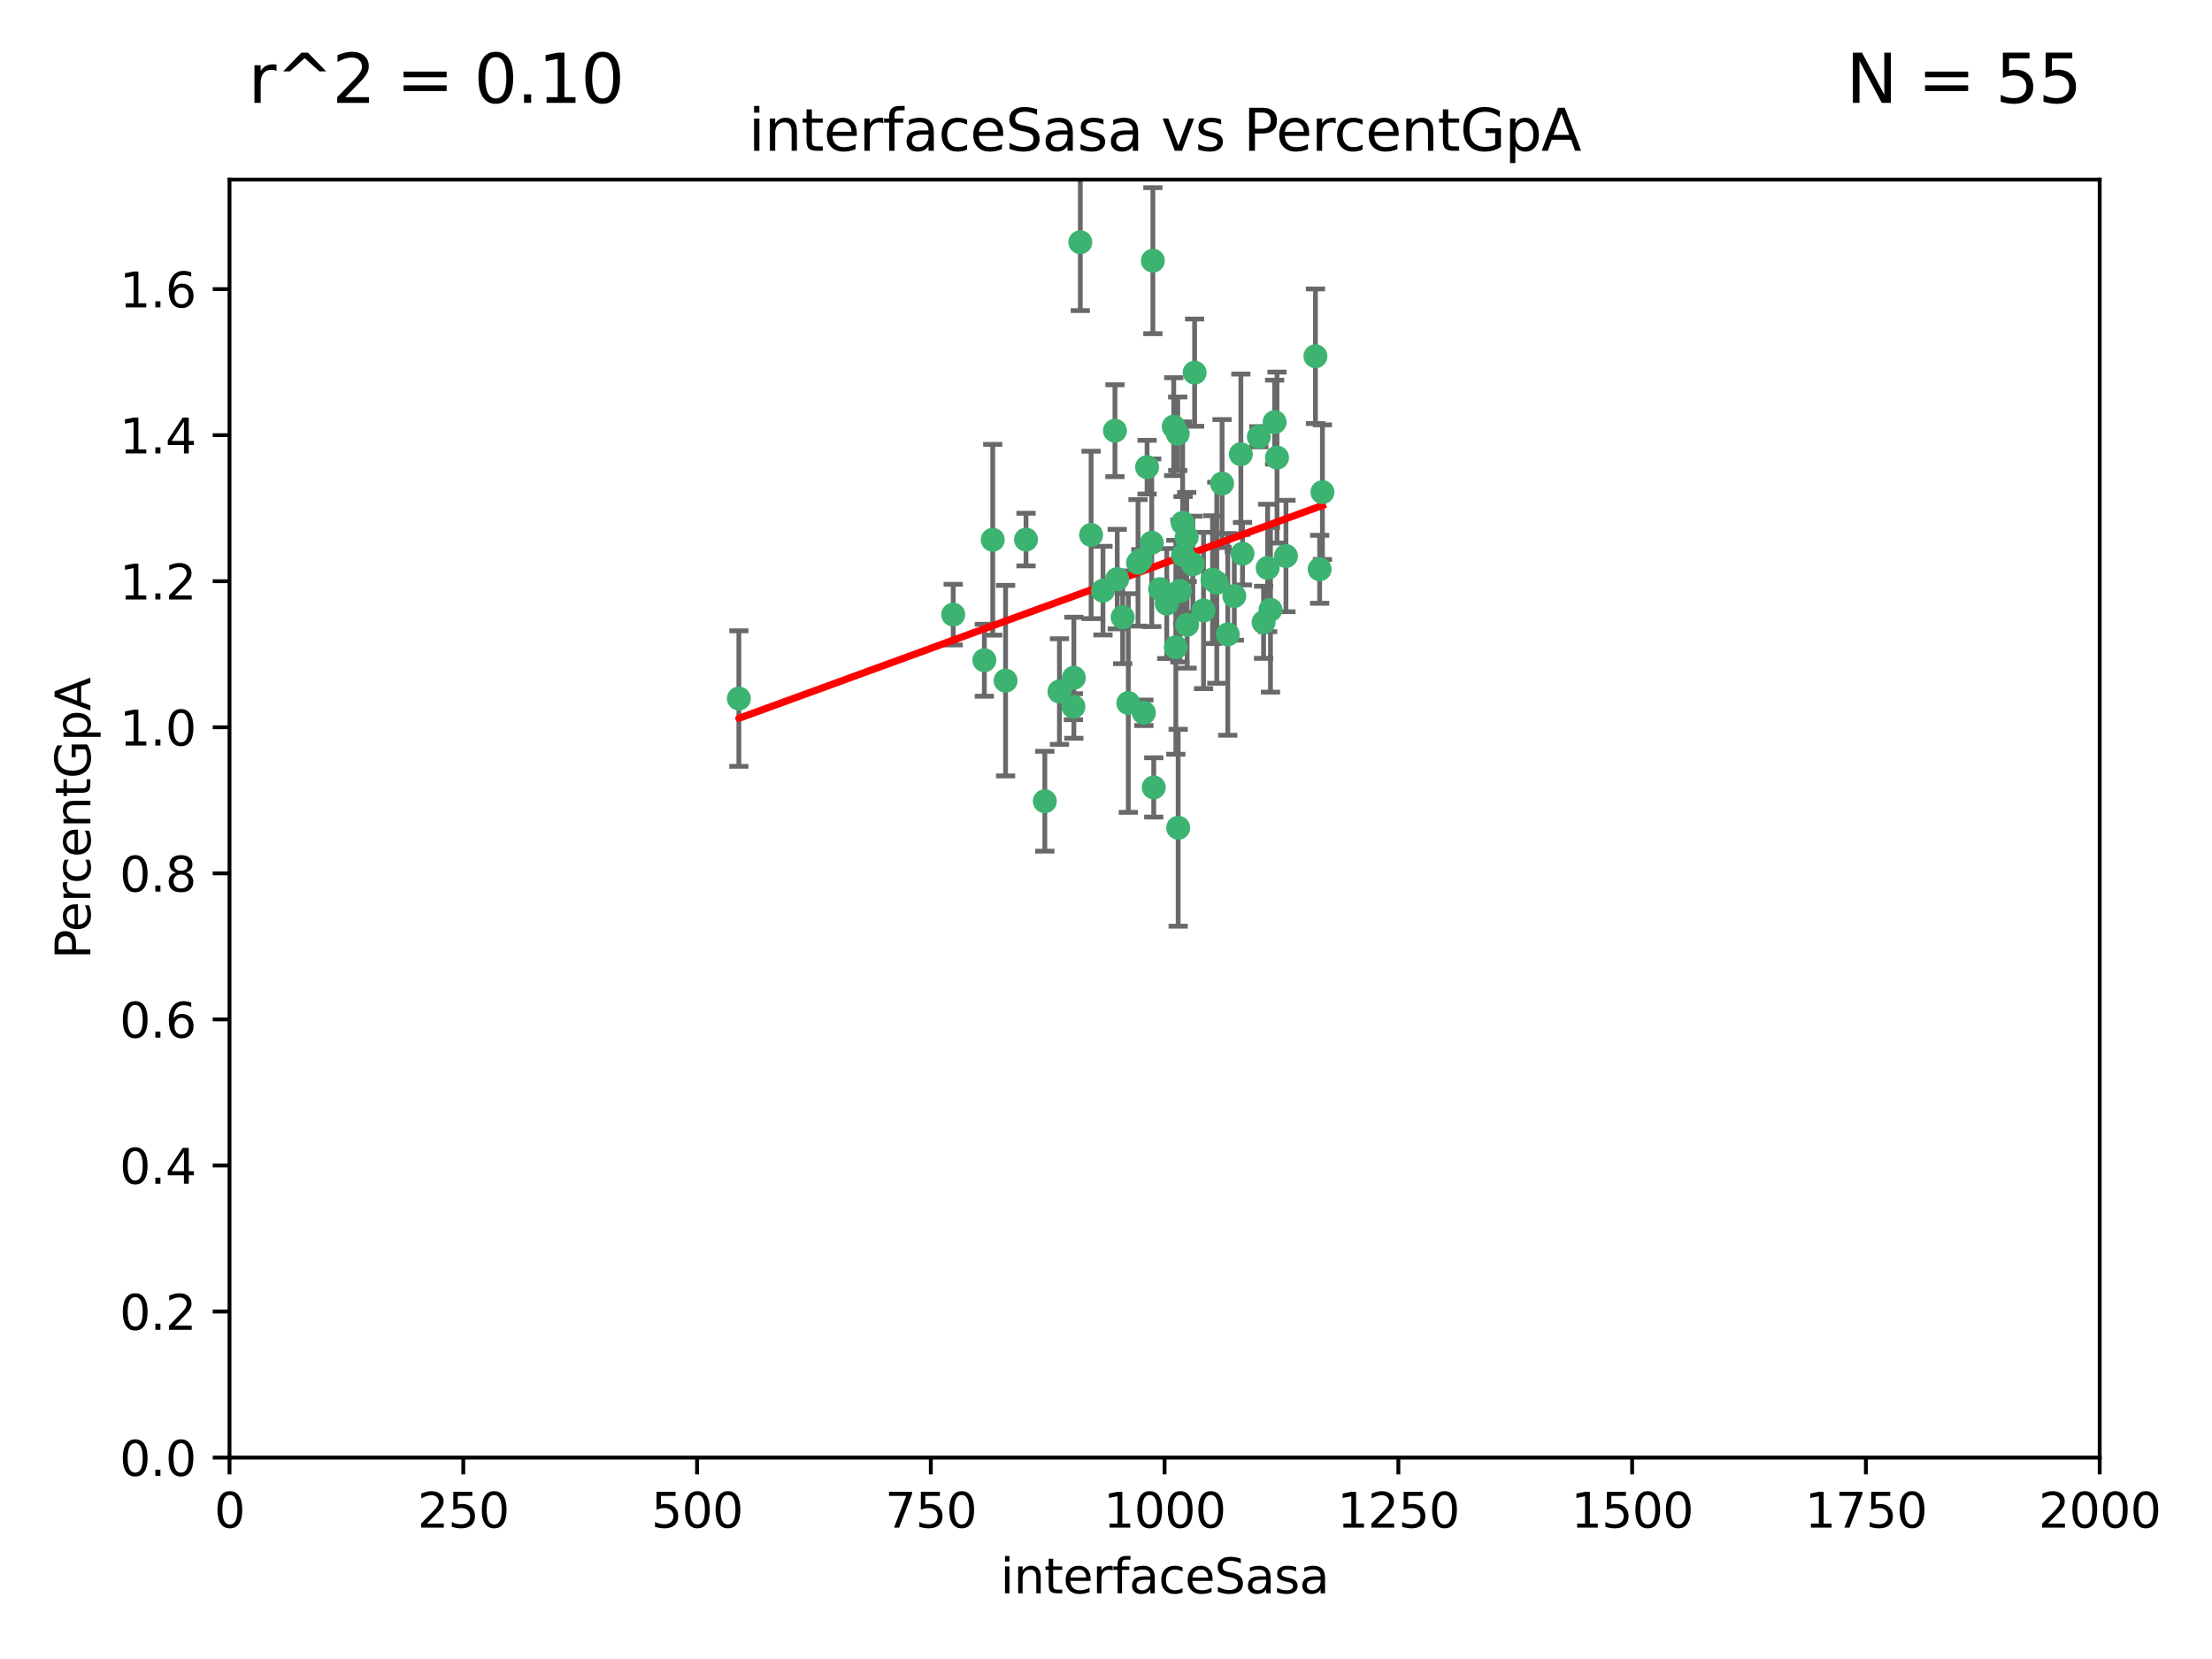 <?xml version="1.0" encoding="utf-8" standalone="no"?>
<!DOCTYPE svg PUBLIC "-//W3C//DTD SVG 1.1//EN"
  "http://www.w3.org/Graphics/SVG/1.1/DTD/svg11.dtd">
<svg xmlns:xlink="http://www.w3.org/1999/xlink" width="460.8pt" height="345.6pt" viewBox="0 0 460.8 345.6" xmlns="http://www.w3.org/2000/svg" version="1.1">
 <defs>
  <style type="text/css">*{stroke-linejoin: round; stroke-linecap: butt}</style>
 </defs>
 <g id="figure_1">
  <g id="patch_1">
   <path d="M 0 345.6 
L 460.8 345.6 
L 460.8 0 
L 0 0 
z
" style="fill: #ffffff"/>
  </g>
  <g id="axes_1">
   <g id="patch_2">
    <path d="M 47.81 303.64 
L 437.4 303.64 
L 437.4 37.411 
L 47.81 37.411 
z
" style="fill: #ffffff"/>
   </g>
   <g id="PathCollection_1">
    <defs>
     <path id="mb18f2c3eef" d="M 0 1.118 
C 0.297 1.118 0.581 1 0.791 0.791 
C 1 0.581 1.118 0.297 1.118 0 
C 1.118 -0.297 1 -0.581 0.791 -0.791 
C 0.581 -1 0.297 -1.118 0 -1.118 
C -0.297 -1.118 -0.581 -1 -0.791 -0.791 
C -1 -0.581 -1.118 -0.297 -1.118 0 
C -1.118 0.297 -1 0.581 -0.791 0.791 
C -0.581 1 -0.297 1.118 0 1.118 
z
" style="stroke: #3cb371"/>
    </defs>
    <g clip-path="url(#pc6062e2cfa)">
     <use xlink:href="#mb18f2c3eef" x="275.486" y="102.526" style="fill: #3cb371; stroke: #3cb371"/>
     <use xlink:href="#mb18f2c3eef" x="274.906" y="118.592" style="fill: #3cb371; stroke: #3cb371"/>
     <use xlink:href="#mb18f2c3eef" x="258.839" y="115.347" style="fill: #3cb371; stroke: #3cb371"/>
     <use xlink:href="#mb18f2c3eef" x="266.025" y="95.318" style="fill: #3cb371; stroke: #3cb371"/>
     <use xlink:href="#mb18f2c3eef" x="274.033" y="74.211" style="fill: #3cb371; stroke: #3cb371"/>
     <use xlink:href="#mb18f2c3eef" x="244.948" y="134.836" style="fill: #3cb371; stroke: #3cb371"/>
     <use xlink:href="#mb18f2c3eef" x="245.342" y="90.362" style="fill: #3cb371; stroke: #3cb371"/>
     <use xlink:href="#mb18f2c3eef" x="238.294" y="148.487" style="fill: #3cb371; stroke: #3cb371"/>
     <use xlink:href="#mb18f2c3eef" x="265.53" y="87.939" style="fill: #3cb371; stroke: #3cb371"/>
     <use xlink:href="#mb18f2c3eef" x="240.166" y="54.304" style="fill: #3cb371; stroke: #3cb371"/>
     <use xlink:href="#mb18f2c3eef" x="233.876" y="128.593" style="fill: #3cb371; stroke: #3cb371"/>
     <use xlink:href="#mb18f2c3eef" x="246.37" y="108.935" style="fill: #3cb371; stroke: #3cb371"/>
     <use xlink:href="#mb18f2c3eef" x="247.296" y="130.157" style="fill: #3cb371; stroke: #3cb371"/>
     <use xlink:href="#mb18f2c3eef" x="238.956" y="97.317" style="fill: #3cb371; stroke: #3cb371"/>
     <use xlink:href="#mb18f2c3eef" x="243.059" y="125.723" style="fill: #3cb371; stroke: #3cb371"/>
     <use xlink:href="#mb18f2c3eef" x="267.887" y="115.829" style="fill: #3cb371; stroke: #3cb371"/>
     <use xlink:href="#mb18f2c3eef" x="245.788" y="123.117" style="fill: #3cb371; stroke: #3cb371"/>
     <use xlink:href="#mb18f2c3eef" x="220.702" y="144.057" style="fill: #3cb371; stroke: #3cb371"/>
     <use xlink:href="#mb18f2c3eef" x="217.656" y="166.909" style="fill: #3cb371; stroke: #3cb371"/>
     <use xlink:href="#mb18f2c3eef" x="244.508" y="88.874" style="fill: #3cb371; stroke: #3cb371"/>
     <use xlink:href="#mb18f2c3eef" x="250.718" y="127.171" style="fill: #3cb371; stroke: #3cb371"/>
     <use xlink:href="#mb18f2c3eef" x="245.435" y="172.439" style="fill: #3cb371; stroke: #3cb371"/>
     <use xlink:href="#mb18f2c3eef" x="264.664" y="127.028" style="fill: #3cb371; stroke: #3cb371"/>
     <use xlink:href="#mb18f2c3eef" x="240.345" y="164.032" style="fill: #3cb371; stroke: #3cb371"/>
     <use xlink:href="#mb18f2c3eef" x="229.772" y="123.038" style="fill: #3cb371; stroke: #3cb371"/>
     <use xlink:href="#mb18f2c3eef" x="257.131" y="124.161" style="fill: #3cb371; stroke: #3cb371"/>
     <use xlink:href="#mb18f2c3eef" x="153.919" y="145.522" style="fill: #3cb371; stroke: #3cb371"/>
     <use xlink:href="#mb18f2c3eef" x="206.808" y="112.441" style="fill: #3cb371; stroke: #3cb371"/>
     <use xlink:href="#mb18f2c3eef" x="246.456" y="115.624" style="fill: #3cb371; stroke: #3cb371"/>
     <use xlink:href="#mb18f2c3eef" x="252.596" y="120.746" style="fill: #3cb371; stroke: #3cb371"/>
     <use xlink:href="#mb18f2c3eef" x="239.93" y="113.07" style="fill: #3cb371; stroke: #3cb371"/>
     <use xlink:href="#mb18f2c3eef" x="232.737" y="120.64" style="fill: #3cb371; stroke: #3cb371"/>
     <use xlink:href="#mb18f2c3eef" x="225.044" y="50.463" style="fill: #3cb371; stroke: #3cb371"/>
     <use xlink:href="#mb18f2c3eef" x="264.075" y="118.317" style="fill: #3cb371; stroke: #3cb371"/>
     <use xlink:href="#mb18f2c3eef" x="255.769" y="132.151" style="fill: #3cb371; stroke: #3cb371"/>
     <use xlink:href="#mb18f2c3eef" x="248.492" y="117.548" style="fill: #3cb371; stroke: #3cb371"/>
     <use xlink:href="#mb18f2c3eef" x="198.57" y="128.033" style="fill: #3cb371; stroke: #3cb371"/>
     <use xlink:href="#mb18f2c3eef" x="241.67" y="122.726" style="fill: #3cb371; stroke: #3cb371"/>
     <use xlink:href="#mb18f2c3eef" x="213.736" y="112.4" style="fill: #3cb371; stroke: #3cb371"/>
     <use xlink:href="#mb18f2c3eef" x="253.48" y="121.39" style="fill: #3cb371; stroke: #3cb371"/>
     <use xlink:href="#mb18f2c3eef" x="227.298" y="111.43" style="fill: #3cb371; stroke: #3cb371"/>
     <use xlink:href="#mb18f2c3eef" x="223.706" y="141.186" style="fill: #3cb371; stroke: #3cb371"/>
     <use xlink:href="#mb18f2c3eef" x="254.581" y="100.735" style="fill: #3cb371; stroke: #3cb371"/>
     <use xlink:href="#mb18f2c3eef" x="262.238" y="90.985" style="fill: #3cb371; stroke: #3cb371"/>
     <use xlink:href="#mb18f2c3eef" x="237.649" y="116.663" style="fill: #3cb371; stroke: #3cb371"/>
     <use xlink:href="#mb18f2c3eef" x="237.069" y="117.25" style="fill: #3cb371; stroke: #3cb371"/>
     <use xlink:href="#mb18f2c3eef" x="247.216" y="111.877" style="fill: #3cb371; stroke: #3cb371"/>
     <use xlink:href="#mb18f2c3eef" x="232.265" y="89.722" style="fill: #3cb371; stroke: #3cb371"/>
     <use xlink:href="#mb18f2c3eef" x="258.492" y="94.622" style="fill: #3cb371; stroke: #3cb371"/>
     <use xlink:href="#mb18f2c3eef" x="205.056" y="137.537" style="fill: #3cb371; stroke: #3cb371"/>
     <use xlink:href="#mb18f2c3eef" x="263.228" y="129.634" style="fill: #3cb371; stroke: #3cb371"/>
     <use xlink:href="#mb18f2c3eef" x="223.611" y="147.219" style="fill: #3cb371; stroke: #3cb371"/>
     <use xlink:href="#mb18f2c3eef" x="235.045" y="146.454" style="fill: #3cb371; stroke: #3cb371"/>
     <use xlink:href="#mb18f2c3eef" x="209.48" y="141.79" style="fill: #3cb371; stroke: #3cb371"/>
     <use xlink:href="#mb18f2c3eef" x="248.862" y="77.63" style="fill: #3cb371; stroke: #3cb371"/>
    </g>
   </g>
   <g id="matplotlib.axis_1">
    <g id="xtick_1">
     <g id="line2d_1">
      <defs>
       <path id="m744115efbf" d="M 0 0 
L 0 3.5 
" style="stroke: #000000; stroke-width: 0.8"/>
      </defs>
      <g>
       <use xlink:href="#m744115efbf" x="47.81" y="303.64" style="stroke: #000000; stroke-width: 0.8"/>
      </g>
     </g>
     <g id="text_1">
      <!-- 0 -->
      <g transform="translate(44.629 318.238)scale(0.1 -0.1)">
       <defs>
        <path id="DejaVuSans-30" d="M 2034 4250 
Q 1547 4250 1301 3770 
Q 1056 3291 1056 2328 
Q 1056 1369 1301 889 
Q 1547 409 2034 409 
Q 2525 409 2770 889 
Q 3016 1369 3016 2328 
Q 3016 3291 2770 3770 
Q 2525 4250 2034 4250 
z
M 2034 4750 
Q 2819 4750 3233 4129 
Q 3647 3509 3647 2328 
Q 3647 1150 3233 529 
Q 2819 -91 2034 -91 
Q 1250 -91 836 529 
Q 422 1150 422 2328 
Q 422 3509 836 4129 
Q 1250 4750 2034 4750 
z
" transform="scale(0.016)"/>
       </defs>
       <use xlink:href="#DejaVuSans-30"/>
      </g>
     </g>
    </g>
    <g id="xtick_2">
     <g id="line2d_2">
      <g>
       <use xlink:href="#m744115efbf" x="96.509" y="303.64" style="stroke: #000000; stroke-width: 0.8"/>
      </g>
     </g>
     <g id="text_2">
      <!-- 250 -->
      <g transform="translate(86.965 318.238)scale(0.1 -0.1)">
       <defs>
        <path id="DejaVuSans-32" d="M 1228 531 
L 3431 531 
L 3431 0 
L 469 0 
L 469 531 
Q 828 903 1448 1529 
Q 2069 2156 2228 2338 
Q 2531 2678 2651 2914 
Q 2772 3150 2772 3378 
Q 2772 3750 2511 3984 
Q 2250 4219 1831 4219 
Q 1534 4219 1204 4116 
Q 875 4013 500 3803 
L 500 4441 
Q 881 4594 1212 4672 
Q 1544 4750 1819 4750 
Q 2544 4750 2975 4387 
Q 3406 4025 3406 3419 
Q 3406 3131 3298 2873 
Q 3191 2616 2906 2266 
Q 2828 2175 2409 1742 
Q 1991 1309 1228 531 
z
" transform="scale(0.016)"/>
        <path id="DejaVuSans-35" d="M 691 4666 
L 3169 4666 
L 3169 4134 
L 1269 4134 
L 1269 2991 
Q 1406 3038 1543 3061 
Q 1681 3084 1819 3084 
Q 2600 3084 3056 2656 
Q 3513 2228 3513 1497 
Q 3513 744 3044 326 
Q 2575 -91 1722 -91 
Q 1428 -91 1123 -41 
Q 819 9 494 109 
L 494 744 
Q 775 591 1075 516 
Q 1375 441 1709 441 
Q 2250 441 2565 725 
Q 2881 1009 2881 1497 
Q 2881 1984 2565 2268 
Q 2250 2553 1709 2553 
Q 1456 2553 1204 2497 
Q 953 2441 691 2322 
L 691 4666 
z
" transform="scale(0.016)"/>
       </defs>
       <use xlink:href="#DejaVuSans-32"/>
       <use xlink:href="#DejaVuSans-35" x="63.623"/>
       <use xlink:href="#DejaVuSans-30" x="127.246"/>
      </g>
     </g>
    </g>
    <g id="xtick_3">
     <g id="line2d_3">
      <g>
       <use xlink:href="#m744115efbf" x="145.208" y="303.64" style="stroke: #000000; stroke-width: 0.8"/>
      </g>
     </g>
     <g id="text_3">
      <!-- 500 -->
      <g transform="translate(135.664 318.238)scale(0.1 -0.1)">
       <use xlink:href="#DejaVuSans-35"/>
       <use xlink:href="#DejaVuSans-30" x="63.623"/>
       <use xlink:href="#DejaVuSans-30" x="127.246"/>
      </g>
     </g>
    </g>
    <g id="xtick_4">
     <g id="line2d_4">
      <g>
       <use xlink:href="#m744115efbf" x="193.906" y="303.64" style="stroke: #000000; stroke-width: 0.8"/>
      </g>
     </g>
     <g id="text_4">
      <!-- 750 -->
      <g transform="translate(184.363 318.238)scale(0.1 -0.1)">
       <defs>
        <path id="DejaVuSans-37" d="M 525 4666 
L 3525 4666 
L 3525 4397 
L 1831 0 
L 1172 0 
L 2766 4134 
L 525 4134 
L 525 4666 
z
" transform="scale(0.016)"/>
       </defs>
       <use xlink:href="#DejaVuSans-37"/>
       <use xlink:href="#DejaVuSans-35" x="63.623"/>
       <use xlink:href="#DejaVuSans-30" x="127.246"/>
      </g>
     </g>
    </g>
    <g id="xtick_5">
     <g id="line2d_5">
      <g>
       <use xlink:href="#m744115efbf" x="242.605" y="303.64" style="stroke: #000000; stroke-width: 0.8"/>
      </g>
     </g>
     <g id="text_5">
      <!-- 1000 -->
      <g transform="translate(229.88 318.238)scale(0.1 -0.1)">
       <defs>
        <path id="DejaVuSans-31" d="M 794 531 
L 1825 531 
L 1825 4091 
L 703 3866 
L 703 4441 
L 1819 4666 
L 2450 4666 
L 2450 531 
L 3481 531 
L 3481 0 
L 794 0 
L 794 531 
z
" transform="scale(0.016)"/>
       </defs>
       <use xlink:href="#DejaVuSans-31"/>
       <use xlink:href="#DejaVuSans-30" x="63.623"/>
       <use xlink:href="#DejaVuSans-30" x="127.246"/>
       <use xlink:href="#DejaVuSans-30" x="190.869"/>
      </g>
     </g>
    </g>
    <g id="xtick_6">
     <g id="line2d_6">
      <g>
       <use xlink:href="#m744115efbf" x="291.304" y="303.64" style="stroke: #000000; stroke-width: 0.8"/>
      </g>
     </g>
     <g id="text_6">
      <!-- 1250 -->
      <g transform="translate(278.579 318.238)scale(0.1 -0.1)">
       <use xlink:href="#DejaVuSans-31"/>
       <use xlink:href="#DejaVuSans-32" x="63.623"/>
       <use xlink:href="#DejaVuSans-35" x="127.246"/>
       <use xlink:href="#DejaVuSans-30" x="190.869"/>
      </g>
     </g>
    </g>
    <g id="xtick_7">
     <g id="line2d_7">
      <g>
       <use xlink:href="#m744115efbf" x="340.002" y="303.64" style="stroke: #000000; stroke-width: 0.8"/>
      </g>
     </g>
     <g id="text_7">
      <!-- 1500 -->
      <g transform="translate(327.277 318.238)scale(0.1 -0.1)">
       <use xlink:href="#DejaVuSans-31"/>
       <use xlink:href="#DejaVuSans-35" x="63.623"/>
       <use xlink:href="#DejaVuSans-30" x="127.246"/>
       <use xlink:href="#DejaVuSans-30" x="190.869"/>
      </g>
     </g>
    </g>
    <g id="xtick_8">
     <g id="line2d_8">
      <g>
       <use xlink:href="#m744115efbf" x="388.701" y="303.64" style="stroke: #000000; stroke-width: 0.8"/>
      </g>
     </g>
     <g id="text_8">
      <!-- 1750 -->
      <g transform="translate(375.976 318.238)scale(0.1 -0.1)">
       <use xlink:href="#DejaVuSans-31"/>
       <use xlink:href="#DejaVuSans-37" x="63.623"/>
       <use xlink:href="#DejaVuSans-35" x="127.246"/>
       <use xlink:href="#DejaVuSans-30" x="190.869"/>
      </g>
     </g>
    </g>
    <g id="xtick_9">
     <g id="line2d_9">
      <g>
       <use xlink:href="#m744115efbf" x="437.4" y="303.64" style="stroke: #000000; stroke-width: 0.8"/>
      </g>
     </g>
     <g id="text_9">
      <!-- 2000 -->
      <g transform="translate(424.675 318.238)scale(0.1 -0.1)">
       <use xlink:href="#DejaVuSans-32"/>
       <use xlink:href="#DejaVuSans-30" x="63.623"/>
       <use xlink:href="#DejaVuSans-30" x="127.246"/>
       <use xlink:href="#DejaVuSans-30" x="190.869"/>
      </g>
     </g>
    </g>
    <g id="text_10">
     <!-- interfaceSasa -->
     <g transform="translate(208.398 331.917)scale(0.1 -0.1)">
      <defs>
       <path id="DejaVuSans-69" d="M 603 3500 
L 1178 3500 
L 1178 0 
L 603 0 
L 603 3500 
z
M 603 4863 
L 1178 4863 
L 1178 4134 
L 603 4134 
L 603 4863 
z
" transform="scale(0.016)"/>
       <path id="DejaVuSans-6e" d="M 3513 2113 
L 3513 0 
L 2938 0 
L 2938 2094 
Q 2938 2591 2744 2837 
Q 2550 3084 2163 3084 
Q 1697 3084 1428 2787 
Q 1159 2491 1159 1978 
L 1159 0 
L 581 0 
L 581 3500 
L 1159 3500 
L 1159 2956 
Q 1366 3272 1645 3428 
Q 1925 3584 2291 3584 
Q 2894 3584 3203 3211 
Q 3513 2838 3513 2113 
z
" transform="scale(0.016)"/>
       <path id="DejaVuSans-74" d="M 1172 4494 
L 1172 3500 
L 2356 3500 
L 2356 3053 
L 1172 3053 
L 1172 1153 
Q 1172 725 1289 603 
Q 1406 481 1766 481 
L 2356 481 
L 2356 0 
L 1766 0 
Q 1100 0 847 248 
Q 594 497 594 1153 
L 594 3053 
L 172 3053 
L 172 3500 
L 594 3500 
L 594 4494 
L 1172 4494 
z
" transform="scale(0.016)"/>
       <path id="DejaVuSans-65" d="M 3597 1894 
L 3597 1613 
L 953 1613 
Q 991 1019 1311 708 
Q 1631 397 2203 397 
Q 2534 397 2845 478 
Q 3156 559 3463 722 
L 3463 178 
Q 3153 47 2828 -22 
Q 2503 -91 2169 -91 
Q 1331 -91 842 396 
Q 353 884 353 1716 
Q 353 2575 817 3079 
Q 1281 3584 2069 3584 
Q 2775 3584 3186 3129 
Q 3597 2675 3597 1894 
z
M 3022 2063 
Q 3016 2534 2758 2815 
Q 2500 3097 2075 3097 
Q 1594 3097 1305 2825 
Q 1016 2553 972 2059 
L 3022 2063 
z
" transform="scale(0.016)"/>
       <path id="DejaVuSans-72" d="M 2631 2963 
Q 2534 3019 2420 3045 
Q 2306 3072 2169 3072 
Q 1681 3072 1420 2755 
Q 1159 2438 1159 1844 
L 1159 0 
L 581 0 
L 581 3500 
L 1159 3500 
L 1159 2956 
Q 1341 3275 1631 3429 
Q 1922 3584 2338 3584 
Q 2397 3584 2469 3576 
Q 2541 3569 2628 3553 
L 2631 2963 
z
" transform="scale(0.016)"/>
       <path id="DejaVuSans-66" d="M 2375 4863 
L 2375 4384 
L 1825 4384 
Q 1516 4384 1395 4259 
Q 1275 4134 1275 3809 
L 1275 3500 
L 2222 3500 
L 2222 3053 
L 1275 3053 
L 1275 0 
L 697 0 
L 697 3053 
L 147 3053 
L 147 3500 
L 697 3500 
L 697 3744 
Q 697 4328 969 4595 
Q 1241 4863 1831 4863 
L 2375 4863 
z
" transform="scale(0.016)"/>
       <path id="DejaVuSans-61" d="M 2194 1759 
Q 1497 1759 1228 1600 
Q 959 1441 959 1056 
Q 959 750 1161 570 
Q 1363 391 1709 391 
Q 2188 391 2477 730 
Q 2766 1069 2766 1631 
L 2766 1759 
L 2194 1759 
z
M 3341 1997 
L 3341 0 
L 2766 0 
L 2766 531 
Q 2569 213 2275 61 
Q 1981 -91 1556 -91 
Q 1019 -91 701 211 
Q 384 513 384 1019 
Q 384 1609 779 1909 
Q 1175 2209 1959 2209 
L 2766 2209 
L 2766 2266 
Q 2766 2663 2505 2880 
Q 2244 3097 1772 3097 
Q 1472 3097 1187 3025 
Q 903 2953 641 2809 
L 641 3341 
Q 956 3463 1253 3523 
Q 1550 3584 1831 3584 
Q 2591 3584 2966 3190 
Q 3341 2797 3341 1997 
z
" transform="scale(0.016)"/>
       <path id="DejaVuSans-63" d="M 3122 3366 
L 3122 2828 
Q 2878 2963 2633 3030 
Q 2388 3097 2138 3097 
Q 1578 3097 1268 2742 
Q 959 2388 959 1747 
Q 959 1106 1268 751 
Q 1578 397 2138 397 
Q 2388 397 2633 464 
Q 2878 531 3122 666 
L 3122 134 
Q 2881 22 2623 -34 
Q 2366 -91 2075 -91 
Q 1284 -91 818 406 
Q 353 903 353 1747 
Q 353 2603 823 3093 
Q 1294 3584 2113 3584 
Q 2378 3584 2631 3529 
Q 2884 3475 3122 3366 
z
" transform="scale(0.016)"/>
       <path id="DejaVuSans-53" d="M 3425 4513 
L 3425 3897 
Q 3066 4069 2747 4153 
Q 2428 4238 2131 4238 
Q 1616 4238 1336 4038 
Q 1056 3838 1056 3469 
Q 1056 3159 1242 3001 
Q 1428 2844 1947 2747 
L 2328 2669 
Q 3034 2534 3370 2195 
Q 3706 1856 3706 1288 
Q 3706 609 3251 259 
Q 2797 -91 1919 -91 
Q 1588 -91 1214 -16 
Q 841 59 441 206 
L 441 856 
Q 825 641 1194 531 
Q 1563 422 1919 422 
Q 2459 422 2753 634 
Q 3047 847 3047 1241 
Q 3047 1584 2836 1778 
Q 2625 1972 2144 2069 
L 1759 2144 
Q 1053 2284 737 2584 
Q 422 2884 422 3419 
Q 422 4038 858 4394 
Q 1294 4750 2059 4750 
Q 2388 4750 2728 4690 
Q 3069 4631 3425 4513 
z
" transform="scale(0.016)"/>
       <path id="DejaVuSans-73" d="M 2834 3397 
L 2834 2853 
Q 2591 2978 2328 3040 
Q 2066 3103 1784 3103 
Q 1356 3103 1142 2972 
Q 928 2841 928 2578 
Q 928 2378 1081 2264 
Q 1234 2150 1697 2047 
L 1894 2003 
Q 2506 1872 2764 1633 
Q 3022 1394 3022 966 
Q 3022 478 2636 193 
Q 2250 -91 1575 -91 
Q 1294 -91 989 -36 
Q 684 19 347 128 
L 347 722 
Q 666 556 975 473 
Q 1284 391 1588 391 
Q 1994 391 2212 530 
Q 2431 669 2431 922 
Q 2431 1156 2273 1281 
Q 2116 1406 1581 1522 
L 1381 1569 
Q 847 1681 609 1914 
Q 372 2147 372 2553 
Q 372 3047 722 3315 
Q 1072 3584 1716 3584 
Q 2034 3584 2315 3537 
Q 2597 3491 2834 3397 
z
" transform="scale(0.016)"/>
      </defs>
      <use xlink:href="#DejaVuSans-69"/>
      <use xlink:href="#DejaVuSans-6e" x="27.783"/>
      <use xlink:href="#DejaVuSans-74" x="91.162"/>
      <use xlink:href="#DejaVuSans-65" x="130.371"/>
      <use xlink:href="#DejaVuSans-72" x="191.895"/>
      <use xlink:href="#DejaVuSans-66" x="233.008"/>
      <use xlink:href="#DejaVuSans-61" x="268.213"/>
      <use xlink:href="#DejaVuSans-63" x="329.492"/>
      <use xlink:href="#DejaVuSans-65" x="384.473"/>
      <use xlink:href="#DejaVuSans-53" x="445.996"/>
      <use xlink:href="#DejaVuSans-61" x="509.473"/>
      <use xlink:href="#DejaVuSans-73" x="570.752"/>
      <use xlink:href="#DejaVuSans-61" x="622.852"/>
     </g>
    </g>
   </g>
   <g id="matplotlib.axis_2">
    <g id="ytick_1">
     <g id="line2d_10">
      <defs>
       <path id="m16ec7806ec" d="M 0 0 
L -3.5 0 
" style="stroke: #000000; stroke-width: 0.8"/>
      </defs>
      <g>
       <use xlink:href="#m16ec7806ec" x="47.81" y="303.64" style="stroke: #000000; stroke-width: 0.8"/>
      </g>
     </g>
     <g id="text_11">
      <!-- 0.0 -->
      <g transform="translate(24.907 307.439)scale(0.1 -0.1)">
       <defs>
        <path id="DejaVuSans-2e" d="M 684 794 
L 1344 794 
L 1344 0 
L 684 0 
L 684 794 
z
" transform="scale(0.016)"/>
       </defs>
       <use xlink:href="#DejaVuSans-30"/>
       <use xlink:href="#DejaVuSans-2e" x="63.623"/>
       <use xlink:href="#DejaVuSans-30" x="95.41"/>
      </g>
     </g>
    </g>
    <g id="ytick_2">
     <g id="line2d_11">
      <g>
       <use xlink:href="#m16ec7806ec" x="47.81" y="273.214" style="stroke: #000000; stroke-width: 0.8"/>
      </g>
     </g>
     <g id="text_12">
      <!-- 0.2 -->
      <g transform="translate(24.907 277.013)scale(0.1 -0.1)">
       <use xlink:href="#DejaVuSans-30"/>
       <use xlink:href="#DejaVuSans-2e" x="63.623"/>
       <use xlink:href="#DejaVuSans-32" x="95.41"/>
      </g>
     </g>
    </g>
    <g id="ytick_3">
     <g id="line2d_12">
      <g>
       <use xlink:href="#m16ec7806ec" x="47.81" y="242.788" style="stroke: #000000; stroke-width: 0.8"/>
      </g>
     </g>
     <g id="text_13">
      <!-- 0.4 -->
      <g transform="translate(24.907 246.587)scale(0.1 -0.1)">
       <defs>
        <path id="DejaVuSans-34" d="M 2419 4116 
L 825 1625 
L 2419 1625 
L 2419 4116 
z
M 2253 4666 
L 3047 4666 
L 3047 1625 
L 3713 1625 
L 3713 1100 
L 3047 1100 
L 3047 0 
L 2419 0 
L 2419 1100 
L 313 1100 
L 313 1709 
L 2253 4666 
z
" transform="scale(0.016)"/>
       </defs>
       <use xlink:href="#DejaVuSans-30"/>
       <use xlink:href="#DejaVuSans-2e" x="63.623"/>
       <use xlink:href="#DejaVuSans-34" x="95.41"/>
      </g>
     </g>
    </g>
    <g id="ytick_4">
     <g id="line2d_13">
      <g>
       <use xlink:href="#m16ec7806ec" x="47.81" y="212.362" style="stroke: #000000; stroke-width: 0.8"/>
      </g>
     </g>
     <g id="text_14">
      <!-- 0.6 -->
      <g transform="translate(24.907 216.161)scale(0.1 -0.1)">
       <defs>
        <path id="DejaVuSans-36" d="M 2113 2584 
Q 1688 2584 1439 2293 
Q 1191 2003 1191 1497 
Q 1191 994 1439 701 
Q 1688 409 2113 409 
Q 2538 409 2786 701 
Q 3034 994 3034 1497 
Q 3034 2003 2786 2293 
Q 2538 2584 2113 2584 
z
M 3366 4563 
L 3366 3988 
Q 3128 4100 2886 4159 
Q 2644 4219 2406 4219 
Q 1781 4219 1451 3797 
Q 1122 3375 1075 2522 
Q 1259 2794 1537 2939 
Q 1816 3084 2150 3084 
Q 2853 3084 3261 2657 
Q 3669 2231 3669 1497 
Q 3669 778 3244 343 
Q 2819 -91 2113 -91 
Q 1303 -91 875 529 
Q 447 1150 447 2328 
Q 447 3434 972 4092 
Q 1497 4750 2381 4750 
Q 2619 4750 2861 4703 
Q 3103 4656 3366 4563 
z
" transform="scale(0.016)"/>
       </defs>
       <use xlink:href="#DejaVuSans-30"/>
       <use xlink:href="#DejaVuSans-2e" x="63.623"/>
       <use xlink:href="#DejaVuSans-36" x="95.41"/>
      </g>
     </g>
    </g>
    <g id="ytick_5">
     <g id="line2d_14">
      <g>
       <use xlink:href="#m16ec7806ec" x="47.81" y="181.935" style="stroke: #000000; stroke-width: 0.8"/>
      </g>
     </g>
     <g id="text_15">
      <!-- 0.8 -->
      <g transform="translate(24.907 185.735)scale(0.1 -0.1)">
       <defs>
        <path id="DejaVuSans-38" d="M 2034 2216 
Q 1584 2216 1326 1975 
Q 1069 1734 1069 1313 
Q 1069 891 1326 650 
Q 1584 409 2034 409 
Q 2484 409 2743 651 
Q 3003 894 3003 1313 
Q 3003 1734 2745 1975 
Q 2488 2216 2034 2216 
z
M 1403 2484 
Q 997 2584 770 2862 
Q 544 3141 544 3541 
Q 544 4100 942 4425 
Q 1341 4750 2034 4750 
Q 2731 4750 3128 4425 
Q 3525 4100 3525 3541 
Q 3525 3141 3298 2862 
Q 3072 2584 2669 2484 
Q 3125 2378 3379 2068 
Q 3634 1759 3634 1313 
Q 3634 634 3220 271 
Q 2806 -91 2034 -91 
Q 1263 -91 848 271 
Q 434 634 434 1313 
Q 434 1759 690 2068 
Q 947 2378 1403 2484 
z
M 1172 3481 
Q 1172 3119 1398 2916 
Q 1625 2713 2034 2713 
Q 2441 2713 2670 2916 
Q 2900 3119 2900 3481 
Q 2900 3844 2670 4047 
Q 2441 4250 2034 4250 
Q 1625 4250 1398 4047 
Q 1172 3844 1172 3481 
z
" transform="scale(0.016)"/>
       </defs>
       <use xlink:href="#DejaVuSans-30"/>
       <use xlink:href="#DejaVuSans-2e" x="63.623"/>
       <use xlink:href="#DejaVuSans-38" x="95.41"/>
      </g>
     </g>
    </g>
    <g id="ytick_6">
     <g id="line2d_15">
      <g>
       <use xlink:href="#m16ec7806ec" x="47.81" y="151.509" style="stroke: #000000; stroke-width: 0.8"/>
      </g>
     </g>
     <g id="text_16">
      <!-- 1.0 -->
      <g transform="translate(24.907 155.308)scale(0.1 -0.1)">
       <use xlink:href="#DejaVuSans-31"/>
       <use xlink:href="#DejaVuSans-2e" x="63.623"/>
       <use xlink:href="#DejaVuSans-30" x="95.41"/>
      </g>
     </g>
    </g>
    <g id="ytick_7">
     <g id="line2d_16">
      <g>
       <use xlink:href="#m16ec7806ec" x="47.81" y="121.083" style="stroke: #000000; stroke-width: 0.8"/>
      </g>
     </g>
     <g id="text_17">
      <!-- 1.2 -->
      <g transform="translate(24.907 124.882)scale(0.1 -0.1)">
       <use xlink:href="#DejaVuSans-31"/>
       <use xlink:href="#DejaVuSans-2e" x="63.623"/>
       <use xlink:href="#DejaVuSans-32" x="95.41"/>
      </g>
     </g>
    </g>
    <g id="ytick_8">
     <g id="line2d_17">
      <g>
       <use xlink:href="#m16ec7806ec" x="47.81" y="90.657" style="stroke: #000000; stroke-width: 0.8"/>
      </g>
     </g>
     <g id="text_18">
      <!-- 1.4 -->
      <g transform="translate(24.907 94.456)scale(0.1 -0.1)">
       <use xlink:href="#DejaVuSans-31"/>
       <use xlink:href="#DejaVuSans-2e" x="63.623"/>
       <use xlink:href="#DejaVuSans-34" x="95.41"/>
      </g>
     </g>
    </g>
    <g id="ytick_9">
     <g id="line2d_18">
      <g>
       <use xlink:href="#m16ec7806ec" x="47.81" y="60.231" style="stroke: #000000; stroke-width: 0.8"/>
      </g>
     </g>
     <g id="text_19">
      <!-- 1.6 -->
      <g transform="translate(24.907 64.03)scale(0.1 -0.1)">
       <use xlink:href="#DejaVuSans-31"/>
       <use xlink:href="#DejaVuSans-2e" x="63.623"/>
       <use xlink:href="#DejaVuSans-36" x="95.41"/>
      </g>
     </g>
    </g>
    <g id="text_20">
     <!-- PercentGpA -->
     <g transform="translate(18.827 199.802)rotate(-90)scale(0.1 -0.1)">
      <defs>
       <path id="DejaVuSans-50" d="M 1259 4147 
L 1259 2394 
L 2053 2394 
Q 2494 2394 2734 2622 
Q 2975 2850 2975 3272 
Q 2975 3691 2734 3919 
Q 2494 4147 2053 4147 
L 1259 4147 
z
M 628 4666 
L 2053 4666 
Q 2838 4666 3239 4311 
Q 3641 3956 3641 3272 
Q 3641 2581 3239 2228 
Q 2838 1875 2053 1875 
L 1259 1875 
L 1259 0 
L 628 0 
L 628 4666 
z
" transform="scale(0.016)"/>
       <path id="DejaVuSans-47" d="M 3809 666 
L 3809 1919 
L 2778 1919 
L 2778 2438 
L 4434 2438 
L 4434 434 
Q 4069 175 3628 42 
Q 3188 -91 2688 -91 
Q 1594 -91 976 548 
Q 359 1188 359 2328 
Q 359 3472 976 4111 
Q 1594 4750 2688 4750 
Q 3144 4750 3555 4637 
Q 3966 4525 4313 4306 
L 4313 3634 
Q 3963 3931 3569 4081 
Q 3175 4231 2741 4231 
Q 1884 4231 1454 3753 
Q 1025 3275 1025 2328 
Q 1025 1384 1454 906 
Q 1884 428 2741 428 
Q 3075 428 3337 486 
Q 3600 544 3809 666 
z
" transform="scale(0.016)"/>
       <path id="DejaVuSans-70" d="M 1159 525 
L 1159 -1331 
L 581 -1331 
L 581 3500 
L 1159 3500 
L 1159 2969 
Q 1341 3281 1617 3432 
Q 1894 3584 2278 3584 
Q 2916 3584 3314 3078 
Q 3713 2572 3713 1747 
Q 3713 922 3314 415 
Q 2916 -91 2278 -91 
Q 1894 -91 1617 61 
Q 1341 213 1159 525 
z
M 3116 1747 
Q 3116 2381 2855 2742 
Q 2594 3103 2138 3103 
Q 1681 3103 1420 2742 
Q 1159 2381 1159 1747 
Q 1159 1113 1420 752 
Q 1681 391 2138 391 
Q 2594 391 2855 752 
Q 3116 1113 3116 1747 
z
" transform="scale(0.016)"/>
       <path id="DejaVuSans-41" d="M 2188 4044 
L 1331 1722 
L 3047 1722 
L 2188 4044 
z
M 1831 4666 
L 2547 4666 
L 4325 0 
L 3669 0 
L 3244 1197 
L 1141 1197 
L 716 0 
L 50 0 
L 1831 4666 
z
" transform="scale(0.016)"/>
      </defs>
      <use xlink:href="#DejaVuSans-50"/>
      <use xlink:href="#DejaVuSans-65" x="56.678"/>
      <use xlink:href="#DejaVuSans-72" x="118.201"/>
      <use xlink:href="#DejaVuSans-63" x="157.064"/>
      <use xlink:href="#DejaVuSans-65" x="212.045"/>
      <use xlink:href="#DejaVuSans-6e" x="273.568"/>
      <use xlink:href="#DejaVuSans-74" x="336.947"/>
      <use xlink:href="#DejaVuSans-47" x="376.156"/>
      <use xlink:href="#DejaVuSans-70" x="453.646"/>
      <use xlink:href="#DejaVuSans-41" x="517.123"/>
     </g>
    </g>
   </g>
   <g id="LineCollection_1">
    <path d="M 275.486 116.551 
L 275.486 88.502 
" clip-path="url(#pc6062e2cfa)" style="fill: none; stroke: #696969"/>
    <path d="M 274.906 125.671 
L 274.906 111.513 
" clip-path="url(#pc6062e2cfa)" style="fill: none; stroke: #696969"/>
    <path d="M 258.839 121.856 
L 258.839 108.837 
" clip-path="url(#pc6062e2cfa)" style="fill: none; stroke: #696969"/>
    <path d="M 266.025 113.125 
L 266.025 77.511 
" clip-path="url(#pc6062e2cfa)" style="fill: none; stroke: #696969"/>
    <path d="M 274.033 88.233 
L 274.033 60.19 
" clip-path="url(#pc6062e2cfa)" style="fill: none; stroke: #696969"/>
    <path d="M 244.948 157.119 
L 244.948 112.554 
" clip-path="url(#pc6062e2cfa)" style="fill: none; stroke: #696969"/>
    <path d="M 245.342 98.017 
L 245.342 82.708 
" clip-path="url(#pc6062e2cfa)" style="fill: none; stroke: #696969"/>
    <path d="M 238.294 151.141 
L 238.294 145.832 
" clip-path="url(#pc6062e2cfa)" style="fill: none; stroke: #696969"/>
    <path d="M 265.53 96.688 
L 265.53 79.189 
" clip-path="url(#pc6062e2cfa)" style="fill: none; stroke: #696969"/>
    <path d="M 240.166 69.514 
L 240.166 39.094 
" clip-path="url(#pc6062e2cfa)" style="fill: none; stroke: #696969"/>
    <path d="M 233.876 138.259 
L 233.876 118.927 
" clip-path="url(#pc6062e2cfa)" style="fill: none; stroke: #696969"/>
    <path d="M 246.37 129.975 
L 246.37 87.895 
" clip-path="url(#pc6062e2cfa)" style="fill: none; stroke: #696969"/>
    <path d="M 247.296 139.176 
L 247.296 121.139 
" clip-path="url(#pc6062e2cfa)" style="fill: none; stroke: #696969"/>
    <path d="M 238.956 102.911 
L 238.956 91.723 
" clip-path="url(#pc6062e2cfa)" style="fill: none; stroke: #696969"/>
    <path d="M 243.059 137.173 
L 243.059 114.273 
" clip-path="url(#pc6062e2cfa)" style="fill: none; stroke: #696969"/>
    <path d="M 267.887 127.434 
L 267.887 104.223 
" clip-path="url(#pc6062e2cfa)" style="fill: none; stroke: #696969"/>
    <path d="M 245.788 137.906 
L 245.788 108.328 
" clip-path="url(#pc6062e2cfa)" style="fill: none; stroke: #696969"/>
    <path d="M 220.702 155.054 
L 220.702 133.06 
" clip-path="url(#pc6062e2cfa)" style="fill: none; stroke: #696969"/>
    <path d="M 217.656 177.313 
L 217.656 156.505 
" clip-path="url(#pc6062e2cfa)" style="fill: none; stroke: #696969"/>
    <path d="M 244.508 99.068 
L 244.508 78.679 
" clip-path="url(#pc6062e2cfa)" style="fill: none; stroke: #696969"/>
    <path d="M 250.718 143.45 
L 250.718 110.892 
" clip-path="url(#pc6062e2cfa)" style="fill: none; stroke: #696969"/>
    <path d="M 245.435 192.948 
L 245.435 151.931 
" clip-path="url(#pc6062e2cfa)" style="fill: none; stroke: #696969"/>
    <path d="M 264.664 144.184 
L 264.664 109.872 
" clip-path="url(#pc6062e2cfa)" style="fill: none; stroke: #696969"/>
    <path d="M 240.345 170.206 
L 240.345 157.858 
" clip-path="url(#pc6062e2cfa)" style="fill: none; stroke: #696969"/>
    <path d="M 229.772 132.269 
L 229.772 113.807 
" clip-path="url(#pc6062e2cfa)" style="fill: none; stroke: #696969"/>
    <path d="M 257.131 133.371 
L 257.131 114.951 
" clip-path="url(#pc6062e2cfa)" style="fill: none; stroke: #696969"/>
    <path d="M 153.919 159.637 
L 153.919 131.407 
" clip-path="url(#pc6062e2cfa)" style="fill: none; stroke: #696969"/>
    <path d="M 206.808 132.308 
L 206.808 92.574 
" clip-path="url(#pc6062e2cfa)" style="fill: none; stroke: #696969"/>
    <path d="M 246.456 127.805 
L 246.456 103.444 
" clip-path="url(#pc6062e2cfa)" style="fill: none; stroke: #696969"/>
    <path d="M 252.596 134.052 
L 252.596 107.441 
" clip-path="url(#pc6062e2cfa)" style="fill: none; stroke: #696969"/>
    <path d="M 239.93 130.531 
L 239.93 95.608 
" clip-path="url(#pc6062e2cfa)" style="fill: none; stroke: #696969"/>
    <path d="M 232.737 131.008 
L 232.737 110.272 
" clip-path="url(#pc6062e2cfa)" style="fill: none; stroke: #696969"/>
    <path d="M 225.044 64.704 
L 225.044 36.222 
" clip-path="url(#pc6062e2cfa)" style="fill: none; stroke: #696969"/>
    <path d="M 264.075 131.588 
L 264.075 105.046 
" clip-path="url(#pc6062e2cfa)" style="fill: none; stroke: #696969"/>
    <path d="M 255.769 153.161 
L 255.769 111.142 
" clip-path="url(#pc6062e2cfa)" style="fill: none; stroke: #696969"/>
    <path d="M 248.492 127.556 
L 248.492 107.539 
" clip-path="url(#pc6062e2cfa)" style="fill: none; stroke: #696969"/>
    <path d="M 198.57 134.352 
L 198.57 121.715 
" clip-path="url(#pc6062e2cfa)" style="fill: none; stroke: #696969"/>
    <path d="M 241.67 124.287 
L 241.67 121.164 
" clip-path="url(#pc6062e2cfa)" style="fill: none; stroke: #696969"/>
    <path d="M 213.736 117.881 
L 213.736 106.919 
" clip-path="url(#pc6062e2cfa)" style="fill: none; stroke: #696969"/>
    <path d="M 253.48 142.334 
L 253.48 100.445 
" clip-path="url(#pc6062e2cfa)" style="fill: none; stroke: #696969"/>
    <path d="M 227.298 128.867 
L 227.298 93.993 
" clip-path="url(#pc6062e2cfa)" style="fill: none; stroke: #696969"/>
    <path d="M 223.706 153.788 
L 223.706 128.583 
" clip-path="url(#pc6062e2cfa)" style="fill: none; stroke: #696969"/>
    <path d="M 254.581 114.065 
L 254.581 87.405 
" clip-path="url(#pc6062e2cfa)" style="fill: none; stroke: #696969"/>
    <path d="M 262.238 93.09 
L 262.238 88.88 
" clip-path="url(#pc6062e2cfa)" style="fill: none; stroke: #696969"/>
    <path d="M 237.649 118.845 
L 237.649 114.48 
" clip-path="url(#pc6062e2cfa)" style="fill: none; stroke: #696969"/>
    <path d="M 237.069 130.424 
L 237.069 104.076 
" clip-path="url(#pc6062e2cfa)" style="fill: none; stroke: #696969"/>
    <path d="M 247.216 121.164 
L 247.216 102.59 
" clip-path="url(#pc6062e2cfa)" style="fill: none; stroke: #696969"/>
    <path d="M 232.265 99.288 
L 232.265 80.155 
" clip-path="url(#pc6062e2cfa)" style="fill: none; stroke: #696969"/>
    <path d="M 258.492 111.321 
L 258.492 77.924 
" clip-path="url(#pc6062e2cfa)" style="fill: none; stroke: #696969"/>
    <path d="M 205.056 145.036 
L 205.056 130.037 
" clip-path="url(#pc6062e2cfa)" style="fill: none; stroke: #696969"/>
    <path d="M 263.228 137.148 
L 263.228 122.121 
" clip-path="url(#pc6062e2cfa)" style="fill: none; stroke: #696969"/>
    <path d="M 223.611 149.931 
L 223.611 144.506 
" clip-path="url(#pc6062e2cfa)" style="fill: none; stroke: #696969"/>
    <path d="M 235.045 169.221 
L 235.045 123.686 
" clip-path="url(#pc6062e2cfa)" style="fill: none; stroke: #696969"/>
    <path d="M 209.48 161.635 
L 209.48 121.944 
" clip-path="url(#pc6062e2cfa)" style="fill: none; stroke: #696969"/>
    <path d="M 248.862 88.796 
L 248.862 66.463 
" clip-path="url(#pc6062e2cfa)" style="fill: none; stroke: #696969"/>
   </g>
   <g id="line2d_19">
    <defs>
     <path id="ma7888c660b" d="M 2 0 
L -2 -0 
" style="stroke: #696969"/>
    </defs>
    <g clip-path="url(#pc6062e2cfa)">
     <use xlink:href="#ma7888c660b" x="275.486" y="116.551" style="fill: #696969; stroke: #696969"/>
     <use xlink:href="#ma7888c660b" x="274.906" y="125.671" style="fill: #696969; stroke: #696969"/>
     <use xlink:href="#ma7888c660b" x="258.839" y="121.856" style="fill: #696969; stroke: #696969"/>
     <use xlink:href="#ma7888c660b" x="266.025" y="113.125" style="fill: #696969; stroke: #696969"/>
     <use xlink:href="#ma7888c660b" x="274.033" y="88.233" style="fill: #696969; stroke: #696969"/>
     <use xlink:href="#ma7888c660b" x="244.948" y="157.119" style="fill: #696969; stroke: #696969"/>
     <use xlink:href="#ma7888c660b" x="245.342" y="98.017" style="fill: #696969; stroke: #696969"/>
     <use xlink:href="#ma7888c660b" x="238.294" y="151.141" style="fill: #696969; stroke: #696969"/>
     <use xlink:href="#ma7888c660b" x="265.53" y="96.688" style="fill: #696969; stroke: #696969"/>
     <use xlink:href="#ma7888c660b" x="240.166" y="69.514" style="fill: #696969; stroke: #696969"/>
     <use xlink:href="#ma7888c660b" x="233.876" y="138.259" style="fill: #696969; stroke: #696969"/>
     <use xlink:href="#ma7888c660b" x="246.37" y="129.975" style="fill: #696969; stroke: #696969"/>
     <use xlink:href="#ma7888c660b" x="247.296" y="139.176" style="fill: #696969; stroke: #696969"/>
     <use xlink:href="#ma7888c660b" x="238.956" y="102.911" style="fill: #696969; stroke: #696969"/>
     <use xlink:href="#ma7888c660b" x="243.059" y="137.173" style="fill: #696969; stroke: #696969"/>
     <use xlink:href="#ma7888c660b" x="267.887" y="127.434" style="fill: #696969; stroke: #696969"/>
     <use xlink:href="#ma7888c660b" x="245.788" y="137.906" style="fill: #696969; stroke: #696969"/>
     <use xlink:href="#ma7888c660b" x="220.702" y="155.054" style="fill: #696969; stroke: #696969"/>
     <use xlink:href="#ma7888c660b" x="217.656" y="177.313" style="fill: #696969; stroke: #696969"/>
     <use xlink:href="#ma7888c660b" x="244.508" y="99.068" style="fill: #696969; stroke: #696969"/>
     <use xlink:href="#ma7888c660b" x="250.718" y="143.45" style="fill: #696969; stroke: #696969"/>
     <use xlink:href="#ma7888c660b" x="245.435" y="192.948" style="fill: #696969; stroke: #696969"/>
     <use xlink:href="#ma7888c660b" x="264.664" y="144.184" style="fill: #696969; stroke: #696969"/>
     <use xlink:href="#ma7888c660b" x="240.345" y="170.206" style="fill: #696969; stroke: #696969"/>
     <use xlink:href="#ma7888c660b" x="229.772" y="132.269" style="fill: #696969; stroke: #696969"/>
     <use xlink:href="#ma7888c660b" x="257.131" y="133.371" style="fill: #696969; stroke: #696969"/>
     <use xlink:href="#ma7888c660b" x="153.919" y="159.637" style="fill: #696969; stroke: #696969"/>
     <use xlink:href="#ma7888c660b" x="206.808" y="132.308" style="fill: #696969; stroke: #696969"/>
     <use xlink:href="#ma7888c660b" x="246.456" y="127.805" style="fill: #696969; stroke: #696969"/>
     <use xlink:href="#ma7888c660b" x="252.596" y="134.052" style="fill: #696969; stroke: #696969"/>
     <use xlink:href="#ma7888c660b" x="239.93" y="130.531" style="fill: #696969; stroke: #696969"/>
     <use xlink:href="#ma7888c660b" x="232.737" y="131.008" style="fill: #696969; stroke: #696969"/>
     <use xlink:href="#ma7888c660b" x="225.044" y="64.704" style="fill: #696969; stroke: #696969"/>
     <use xlink:href="#ma7888c660b" x="264.075" y="131.588" style="fill: #696969; stroke: #696969"/>
     <use xlink:href="#ma7888c660b" x="255.769" y="153.161" style="fill: #696969; stroke: #696969"/>
     <use xlink:href="#ma7888c660b" x="248.492" y="127.556" style="fill: #696969; stroke: #696969"/>
     <use xlink:href="#ma7888c660b" x="198.57" y="134.352" style="fill: #696969; stroke: #696969"/>
     <use xlink:href="#ma7888c660b" x="241.67" y="124.287" style="fill: #696969; stroke: #696969"/>
     <use xlink:href="#ma7888c660b" x="213.736" y="117.881" style="fill: #696969; stroke: #696969"/>
     <use xlink:href="#ma7888c660b" x="253.48" y="142.334" style="fill: #696969; stroke: #696969"/>
     <use xlink:href="#ma7888c660b" x="227.298" y="128.867" style="fill: #696969; stroke: #696969"/>
     <use xlink:href="#ma7888c660b" x="223.706" y="153.788" style="fill: #696969; stroke: #696969"/>
     <use xlink:href="#ma7888c660b" x="254.581" y="114.065" style="fill: #696969; stroke: #696969"/>
     <use xlink:href="#ma7888c660b" x="262.238" y="93.09" style="fill: #696969; stroke: #696969"/>
     <use xlink:href="#ma7888c660b" x="237.649" y="118.845" style="fill: #696969; stroke: #696969"/>
     <use xlink:href="#ma7888c660b" x="237.069" y="130.424" style="fill: #696969; stroke: #696969"/>
     <use xlink:href="#ma7888c660b" x="247.216" y="121.164" style="fill: #696969; stroke: #696969"/>
     <use xlink:href="#ma7888c660b" x="232.265" y="99.288" style="fill: #696969; stroke: #696969"/>
     <use xlink:href="#ma7888c660b" x="258.492" y="111.321" style="fill: #696969; stroke: #696969"/>
     <use xlink:href="#ma7888c660b" x="205.056" y="145.036" style="fill: #696969; stroke: #696969"/>
     <use xlink:href="#ma7888c660b" x="263.228" y="137.148" style="fill: #696969; stroke: #696969"/>
     <use xlink:href="#ma7888c660b" x="223.611" y="149.931" style="fill: #696969; stroke: #696969"/>
     <use xlink:href="#ma7888c660b" x="235.045" y="169.221" style="fill: #696969; stroke: #696969"/>
     <use xlink:href="#ma7888c660b" x="209.48" y="161.635" style="fill: #696969; stroke: #696969"/>
     <use xlink:href="#ma7888c660b" x="248.862" y="88.796" style="fill: #696969; stroke: #696969"/>
    </g>
   </g>
   <g id="line2d_20">
    <g clip-path="url(#pc6062e2cfa)">
     <use xlink:href="#ma7888c660b" x="275.486" y="88.502" style="fill: #696969; stroke: #696969"/>
     <use xlink:href="#ma7888c660b" x="274.906" y="111.513" style="fill: #696969; stroke: #696969"/>
     <use xlink:href="#ma7888c660b" x="258.839" y="108.837" style="fill: #696969; stroke: #696969"/>
     <use xlink:href="#ma7888c660b" x="266.025" y="77.511" style="fill: #696969; stroke: #696969"/>
     <use xlink:href="#ma7888c660b" x="274.033" y="60.19" style="fill: #696969; stroke: #696969"/>
     <use xlink:href="#ma7888c660b" x="244.948" y="112.554" style="fill: #696969; stroke: #696969"/>
     <use xlink:href="#ma7888c660b" x="245.342" y="82.708" style="fill: #696969; stroke: #696969"/>
     <use xlink:href="#ma7888c660b" x="238.294" y="145.832" style="fill: #696969; stroke: #696969"/>
     <use xlink:href="#ma7888c660b" x="265.53" y="79.189" style="fill: #696969; stroke: #696969"/>
     <use xlink:href="#ma7888c660b" x="240.166" y="39.094" style="fill: #696969; stroke: #696969"/>
     <use xlink:href="#ma7888c660b" x="233.876" y="118.927" style="fill: #696969; stroke: #696969"/>
     <use xlink:href="#ma7888c660b" x="246.37" y="87.895" style="fill: #696969; stroke: #696969"/>
     <use xlink:href="#ma7888c660b" x="247.296" y="121.139" style="fill: #696969; stroke: #696969"/>
     <use xlink:href="#ma7888c660b" x="238.956" y="91.723" style="fill: #696969; stroke: #696969"/>
     <use xlink:href="#ma7888c660b" x="243.059" y="114.273" style="fill: #696969; stroke: #696969"/>
     <use xlink:href="#ma7888c660b" x="267.887" y="104.223" style="fill: #696969; stroke: #696969"/>
     <use xlink:href="#ma7888c660b" x="245.788" y="108.328" style="fill: #696969; stroke: #696969"/>
     <use xlink:href="#ma7888c660b" x="220.702" y="133.06" style="fill: #696969; stroke: #696969"/>
     <use xlink:href="#ma7888c660b" x="217.656" y="156.505" style="fill: #696969; stroke: #696969"/>
     <use xlink:href="#ma7888c660b" x="244.508" y="78.679" style="fill: #696969; stroke: #696969"/>
     <use xlink:href="#ma7888c660b" x="250.718" y="110.892" style="fill: #696969; stroke: #696969"/>
     <use xlink:href="#ma7888c660b" x="245.435" y="151.931" style="fill: #696969; stroke: #696969"/>
     <use xlink:href="#ma7888c660b" x="264.664" y="109.872" style="fill: #696969; stroke: #696969"/>
     <use xlink:href="#ma7888c660b" x="240.345" y="157.858" style="fill: #696969; stroke: #696969"/>
     <use xlink:href="#ma7888c660b" x="229.772" y="113.807" style="fill: #696969; stroke: #696969"/>
     <use xlink:href="#ma7888c660b" x="257.131" y="114.951" style="fill: #696969; stroke: #696969"/>
     <use xlink:href="#ma7888c660b" x="153.919" y="131.407" style="fill: #696969; stroke: #696969"/>
     <use xlink:href="#ma7888c660b" x="206.808" y="92.574" style="fill: #696969; stroke: #696969"/>
     <use xlink:href="#ma7888c660b" x="246.456" y="103.444" style="fill: #696969; stroke: #696969"/>
     <use xlink:href="#ma7888c660b" x="252.596" y="107.441" style="fill: #696969; stroke: #696969"/>
     <use xlink:href="#ma7888c660b" x="239.93" y="95.608" style="fill: #696969; stroke: #696969"/>
     <use xlink:href="#ma7888c660b" x="232.737" y="110.272" style="fill: #696969; stroke: #696969"/>
     <use xlink:href="#ma7888c660b" x="225.044" y="36.222" style="fill: #696969; stroke: #696969"/>
     <use xlink:href="#ma7888c660b" x="264.075" y="105.046" style="fill: #696969; stroke: #696969"/>
     <use xlink:href="#ma7888c660b" x="255.769" y="111.142" style="fill: #696969; stroke: #696969"/>
     <use xlink:href="#ma7888c660b" x="248.492" y="107.539" style="fill: #696969; stroke: #696969"/>
     <use xlink:href="#ma7888c660b" x="198.57" y="121.715" style="fill: #696969; stroke: #696969"/>
     <use xlink:href="#ma7888c660b" x="241.67" y="121.164" style="fill: #696969; stroke: #696969"/>
     <use xlink:href="#ma7888c660b" x="213.736" y="106.919" style="fill: #696969; stroke: #696969"/>
     <use xlink:href="#ma7888c660b" x="253.48" y="100.445" style="fill: #696969; stroke: #696969"/>
     <use xlink:href="#ma7888c660b" x="227.298" y="93.993" style="fill: #696969; stroke: #696969"/>
     <use xlink:href="#ma7888c660b" x="223.706" y="128.583" style="fill: #696969; stroke: #696969"/>
     <use xlink:href="#ma7888c660b" x="254.581" y="87.405" style="fill: #696969; stroke: #696969"/>
     <use xlink:href="#ma7888c660b" x="262.238" y="88.88" style="fill: #696969; stroke: #696969"/>
     <use xlink:href="#ma7888c660b" x="237.649" y="114.48" style="fill: #696969; stroke: #696969"/>
     <use xlink:href="#ma7888c660b" x="237.069" y="104.076" style="fill: #696969; stroke: #696969"/>
     <use xlink:href="#ma7888c660b" x="247.216" y="102.59" style="fill: #696969; stroke: #696969"/>
     <use xlink:href="#ma7888c660b" x="232.265" y="80.155" style="fill: #696969; stroke: #696969"/>
     <use xlink:href="#ma7888c660b" x="258.492" y="77.924" style="fill: #696969; stroke: #696969"/>
     <use xlink:href="#ma7888c660b" x="205.056" y="130.037" style="fill: #696969; stroke: #696969"/>
     <use xlink:href="#ma7888c660b" x="263.228" y="122.121" style="fill: #696969; stroke: #696969"/>
     <use xlink:href="#ma7888c660b" x="223.611" y="144.506" style="fill: #696969; stroke: #696969"/>
     <use xlink:href="#ma7888c660b" x="235.045" y="123.686" style="fill: #696969; stroke: #696969"/>
     <use xlink:href="#ma7888c660b" x="209.48" y="121.944" style="fill: #696969; stroke: #696969"/>
     <use xlink:href="#ma7888c660b" x="248.862" y="66.463" style="fill: #696969; stroke: #696969"/>
    </g>
   </g>
   <g id="line2d_21">
    <path d="M 275.486 105.293 
L 274.906 105.504 
L 258.839 111.366 
L 266.025 108.744 
L 274.033 105.823 
L 244.948 116.433 
L 245.342 116.29 
L 238.294 118.861 
L 265.53 108.925 
L 240.166 118.178 
L 233.876 120.473 
L 246.37 115.915 
L 247.296 115.577 
L 238.956 118.619 
L 243.059 117.123 
L 267.887 108.065 
L 245.788 116.127 
L 220.702 125.279 
L 217.656 126.39 
L 244.508 116.594 
L 250.718 114.329 
L 245.435 116.256 
L 264.664 109.241 
L 240.345 118.113 
L 229.772 121.97 
L 257.131 111.989 
L 153.919 149.643 
L 206.808 130.348 
L 246.456 115.883 
L 252.596 113.643 
L 239.93 118.264 
L 232.737 120.889 
L 225.044 123.695 
L 264.075 109.456 
L 255.769 112.486 
L 248.492 115.141 
L 198.57 133.353 
L 241.67 117.629 
L 213.736 127.82 
L 253.48 113.321 
L 227.298 122.873 
L 223.706 124.183 
L 254.581 112.919 
L 262.238 110.126 
L 237.649 119.096 
L 237.069 119.308 
L 247.216 115.606 
L 232.265 121.06 
L 258.492 111.492 
L 205.056 130.987 
L 263.228 109.765 
L 223.611 124.218 
L 235.045 120.046 
L 209.48 129.373 
L 248.862 115.006 
" clip-path="url(#pc6062e2cfa)" style="fill: none; stroke: #ff0000; stroke-width: 1.5; stroke-linecap: square"/>
   </g>
   <g id="line2d_22">
    <defs>
     <path id="ma344b61534" d="M 0 2 
C 0.53 2 1.039 1.789 1.414 1.414 
C 1.789 1.039 2 0.53 2 0 
C 2 -0.53 1.789 -1.039 1.414 -1.414 
C 1.039 -1.789 0.53 -2 0 -2 
C -0.53 -2 -1.039 -1.789 -1.414 -1.414 
C -1.789 -1.039 -2 -0.53 -2 0 
C -2 0.53 -1.789 1.039 -1.414 1.414 
C -1.039 1.789 -0.53 2 0 2 
z
" style="stroke: #3cb371"/>
    </defs>
    <g clip-path="url(#pc6062e2cfa)">
     <use xlink:href="#ma344b61534" x="275.486" y="102.526" style="fill: #3cb371; stroke: #3cb371"/>
     <use xlink:href="#ma344b61534" x="274.906" y="118.592" style="fill: #3cb371; stroke: #3cb371"/>
     <use xlink:href="#ma344b61534" x="258.839" y="115.347" style="fill: #3cb371; stroke: #3cb371"/>
     <use xlink:href="#ma344b61534" x="266.025" y="95.318" style="fill: #3cb371; stroke: #3cb371"/>
     <use xlink:href="#ma344b61534" x="274.033" y="74.211" style="fill: #3cb371; stroke: #3cb371"/>
     <use xlink:href="#ma344b61534" x="244.948" y="134.836" style="fill: #3cb371; stroke: #3cb371"/>
     <use xlink:href="#ma344b61534" x="245.342" y="90.362" style="fill: #3cb371; stroke: #3cb371"/>
     <use xlink:href="#ma344b61534" x="238.294" y="148.487" style="fill: #3cb371; stroke: #3cb371"/>
     <use xlink:href="#ma344b61534" x="265.53" y="87.939" style="fill: #3cb371; stroke: #3cb371"/>
     <use xlink:href="#ma344b61534" x="240.166" y="54.304" style="fill: #3cb371; stroke: #3cb371"/>
     <use xlink:href="#ma344b61534" x="233.876" y="128.593" style="fill: #3cb371; stroke: #3cb371"/>
     <use xlink:href="#ma344b61534" x="246.37" y="108.935" style="fill: #3cb371; stroke: #3cb371"/>
     <use xlink:href="#ma344b61534" x="247.296" y="130.157" style="fill: #3cb371; stroke: #3cb371"/>
     <use xlink:href="#ma344b61534" x="238.956" y="97.317" style="fill: #3cb371; stroke: #3cb371"/>
     <use xlink:href="#ma344b61534" x="243.059" y="125.723" style="fill: #3cb371; stroke: #3cb371"/>
     <use xlink:href="#ma344b61534" x="267.887" y="115.829" style="fill: #3cb371; stroke: #3cb371"/>
     <use xlink:href="#ma344b61534" x="245.788" y="123.117" style="fill: #3cb371; stroke: #3cb371"/>
     <use xlink:href="#ma344b61534" x="220.702" y="144.057" style="fill: #3cb371; stroke: #3cb371"/>
     <use xlink:href="#ma344b61534" x="217.656" y="166.909" style="fill: #3cb371; stroke: #3cb371"/>
     <use xlink:href="#ma344b61534" x="244.508" y="88.874" style="fill: #3cb371; stroke: #3cb371"/>
     <use xlink:href="#ma344b61534" x="250.718" y="127.171" style="fill: #3cb371; stroke: #3cb371"/>
     <use xlink:href="#ma344b61534" x="245.435" y="172.439" style="fill: #3cb371; stroke: #3cb371"/>
     <use xlink:href="#ma344b61534" x="264.664" y="127.028" style="fill: #3cb371; stroke: #3cb371"/>
     <use xlink:href="#ma344b61534" x="240.345" y="164.032" style="fill: #3cb371; stroke: #3cb371"/>
     <use xlink:href="#ma344b61534" x="229.772" y="123.038" style="fill: #3cb371; stroke: #3cb371"/>
     <use xlink:href="#ma344b61534" x="257.131" y="124.161" style="fill: #3cb371; stroke: #3cb371"/>
     <use xlink:href="#ma344b61534" x="153.919" y="145.522" style="fill: #3cb371; stroke: #3cb371"/>
     <use xlink:href="#ma344b61534" x="206.808" y="112.441" style="fill: #3cb371; stroke: #3cb371"/>
     <use xlink:href="#ma344b61534" x="246.456" y="115.624" style="fill: #3cb371; stroke: #3cb371"/>
     <use xlink:href="#ma344b61534" x="252.596" y="120.746" style="fill: #3cb371; stroke: #3cb371"/>
     <use xlink:href="#ma344b61534" x="239.93" y="113.07" style="fill: #3cb371; stroke: #3cb371"/>
     <use xlink:href="#ma344b61534" x="232.737" y="120.64" style="fill: #3cb371; stroke: #3cb371"/>
     <use xlink:href="#ma344b61534" x="225.044" y="50.463" style="fill: #3cb371; stroke: #3cb371"/>
     <use xlink:href="#ma344b61534" x="264.075" y="118.317" style="fill: #3cb371; stroke: #3cb371"/>
     <use xlink:href="#ma344b61534" x="255.769" y="132.151" style="fill: #3cb371; stroke: #3cb371"/>
     <use xlink:href="#ma344b61534" x="248.492" y="117.548" style="fill: #3cb371; stroke: #3cb371"/>
     <use xlink:href="#ma344b61534" x="198.57" y="128.033" style="fill: #3cb371; stroke: #3cb371"/>
     <use xlink:href="#ma344b61534" x="241.67" y="122.726" style="fill: #3cb371; stroke: #3cb371"/>
     <use xlink:href="#ma344b61534" x="213.736" y="112.4" style="fill: #3cb371; stroke: #3cb371"/>
     <use xlink:href="#ma344b61534" x="253.48" y="121.39" style="fill: #3cb371; stroke: #3cb371"/>
     <use xlink:href="#ma344b61534" x="227.298" y="111.43" style="fill: #3cb371; stroke: #3cb371"/>
     <use xlink:href="#ma344b61534" x="223.706" y="141.186" style="fill: #3cb371; stroke: #3cb371"/>
     <use xlink:href="#ma344b61534" x="254.581" y="100.735" style="fill: #3cb371; stroke: #3cb371"/>
     <use xlink:href="#ma344b61534" x="262.238" y="90.985" style="fill: #3cb371; stroke: #3cb371"/>
     <use xlink:href="#ma344b61534" x="237.649" y="116.663" style="fill: #3cb371; stroke: #3cb371"/>
     <use xlink:href="#ma344b61534" x="237.069" y="117.25" style="fill: #3cb371; stroke: #3cb371"/>
     <use xlink:href="#ma344b61534" x="247.216" y="111.877" style="fill: #3cb371; stroke: #3cb371"/>
     <use xlink:href="#ma344b61534" x="232.265" y="89.722" style="fill: #3cb371; stroke: #3cb371"/>
     <use xlink:href="#ma344b61534" x="258.492" y="94.622" style="fill: #3cb371; stroke: #3cb371"/>
     <use xlink:href="#ma344b61534" x="205.056" y="137.537" style="fill: #3cb371; stroke: #3cb371"/>
     <use xlink:href="#ma344b61534" x="263.228" y="129.634" style="fill: #3cb371; stroke: #3cb371"/>
     <use xlink:href="#ma344b61534" x="223.611" y="147.219" style="fill: #3cb371; stroke: #3cb371"/>
     <use xlink:href="#ma344b61534" x="235.045" y="146.454" style="fill: #3cb371; stroke: #3cb371"/>
     <use xlink:href="#ma344b61534" x="209.48" y="141.79" style="fill: #3cb371; stroke: #3cb371"/>
     <use xlink:href="#ma344b61534" x="248.862" y="77.63" style="fill: #3cb371; stroke: #3cb371"/>
    </g>
   </g>
   <g id="patch_3">
    <path d="M 47.81 303.64 
L 47.81 37.411 
" style="fill: none; stroke: #000000; stroke-width: 0.8; stroke-linejoin: miter; stroke-linecap: square"/>
   </g>
   <g id="patch_4">
    <path d="M 437.4 303.64 
L 437.4 37.411 
" style="fill: none; stroke: #000000; stroke-width: 0.8; stroke-linejoin: miter; stroke-linecap: square"/>
   </g>
   <g id="patch_5">
    <path d="M 47.81 303.64 
L 437.4 303.64 
" style="fill: none; stroke: #000000; stroke-width: 0.8; stroke-linejoin: miter; stroke-linecap: square"/>
   </g>
   <g id="patch_6">
    <path d="M 47.81 37.411 
L 437.4 37.411 
" style="fill: none; stroke: #000000; stroke-width: 0.8; stroke-linejoin: miter; stroke-linecap: square"/>
   </g>
   <g id="text_21">
    <!-- N = 55 -->
    <g transform="translate(384.585 21.426)scale(0.14 -0.14)">
     <defs>
      <path id="DejaVuSans-4e" d="M 628 4666 
L 1478 4666 
L 3547 763 
L 3547 4666 
L 4159 4666 
L 4159 0 
L 3309 0 
L 1241 3903 
L 1241 0 
L 628 0 
L 628 4666 
z
" transform="scale(0.016)"/>
      <path id="DejaVuSans-20" transform="scale(0.016)"/>
      <path id="DejaVuSans-3d" d="M 678 2906 
L 4684 2906 
L 4684 2381 
L 678 2381 
L 678 2906 
z
M 678 1631 
L 4684 1631 
L 4684 1100 
L 678 1100 
L 678 1631 
z
" transform="scale(0.016)"/>
     </defs>
     <use xlink:href="#DejaVuSans-4e"/>
     <use xlink:href="#DejaVuSans-20" x="74.805"/>
     <use xlink:href="#DejaVuSans-3d" x="106.592"/>
     <use xlink:href="#DejaVuSans-20" x="190.381"/>
     <use xlink:href="#DejaVuSans-35" x="222.168"/>
     <use xlink:href="#DejaVuSans-35" x="285.791"/>
    </g>
   </g>
   <g id="text_22">
    <!-- r^2 = 0.10 -->
    <g transform="translate(51.706 21.426)scale(0.14 -0.14)">
     <defs>
      <path id="DejaVuSans-5e" d="M 2988 4666 
L 4684 2925 
L 4056 2925 
L 2681 4159 
L 1306 2925 
L 678 2925 
L 2375 4666 
L 2988 4666 
z
" transform="scale(0.016)"/>
     </defs>
     <use xlink:href="#DejaVuSans-72"/>
     <use xlink:href="#DejaVuSans-5e" x="41.113"/>
     <use xlink:href="#DejaVuSans-32" x="124.902"/>
     <use xlink:href="#DejaVuSans-20" x="188.525"/>
     <use xlink:href="#DejaVuSans-3d" x="220.312"/>
     <use xlink:href="#DejaVuSans-20" x="304.102"/>
     <use xlink:href="#DejaVuSans-30" x="335.889"/>
     <use xlink:href="#DejaVuSans-2e" x="399.512"/>
     <use xlink:href="#DejaVuSans-31" x="431.299"/>
     <use xlink:href="#DejaVuSans-30" x="494.922"/>
    </g>
   </g>
   <g id="text_23">
    <!-- interfaceSasa vs PercentGpA -->
    <g transform="translate(155.934 31.411)scale(0.12 -0.12)">
     <defs>
      <path id="DejaVuSans-76" d="M 191 3500 
L 800 3500 
L 1894 563 
L 2988 3500 
L 3597 3500 
L 2284 0 
L 1503 0 
L 191 3500 
z
" transform="scale(0.016)"/>
     </defs>
     <use xlink:href="#DejaVuSans-69"/>
     <use xlink:href="#DejaVuSans-6e" x="27.783"/>
     <use xlink:href="#DejaVuSans-74" x="91.162"/>
     <use xlink:href="#DejaVuSans-65" x="130.371"/>
     <use xlink:href="#DejaVuSans-72" x="191.895"/>
     <use xlink:href="#DejaVuSans-66" x="233.008"/>
     <use xlink:href="#DejaVuSans-61" x="268.213"/>
     <use xlink:href="#DejaVuSans-63" x="329.492"/>
     <use xlink:href="#DejaVuSans-65" x="384.473"/>
     <use xlink:href="#DejaVuSans-53" x="445.996"/>
     <use xlink:href="#DejaVuSans-61" x="509.473"/>
     <use xlink:href="#DejaVuSans-73" x="570.752"/>
     <use xlink:href="#DejaVuSans-61" x="622.852"/>
     <use xlink:href="#DejaVuSans-20" x="684.131"/>
     <use xlink:href="#DejaVuSans-76" x="715.918"/>
     <use xlink:href="#DejaVuSans-73" x="775.098"/>
     <use xlink:href="#DejaVuSans-20" x="827.197"/>
     <use xlink:href="#DejaVuSans-50" x="858.984"/>
     <use xlink:href="#DejaVuSans-65" x="915.662"/>
     <use xlink:href="#DejaVuSans-72" x="977.186"/>
     <use xlink:href="#DejaVuSans-63" x="1016.049"/>
     <use xlink:href="#DejaVuSans-65" x="1071.029"/>
     <use xlink:href="#DejaVuSans-6e" x="1132.553"/>
     <use xlink:href="#DejaVuSans-74" x="1195.932"/>
     <use xlink:href="#DejaVuSans-47" x="1235.141"/>
     <use xlink:href="#DejaVuSans-70" x="1312.631"/>
     <use xlink:href="#DejaVuSans-41" x="1376.107"/>
    </g>
   </g>
  </g>
 </g>
 <defs>
  <clipPath id="pc6062e2cfa">
   <rect x="47.81" y="37.411" width="389.59" height="266.229"/>
  </clipPath>
 </defs>
</svg>
